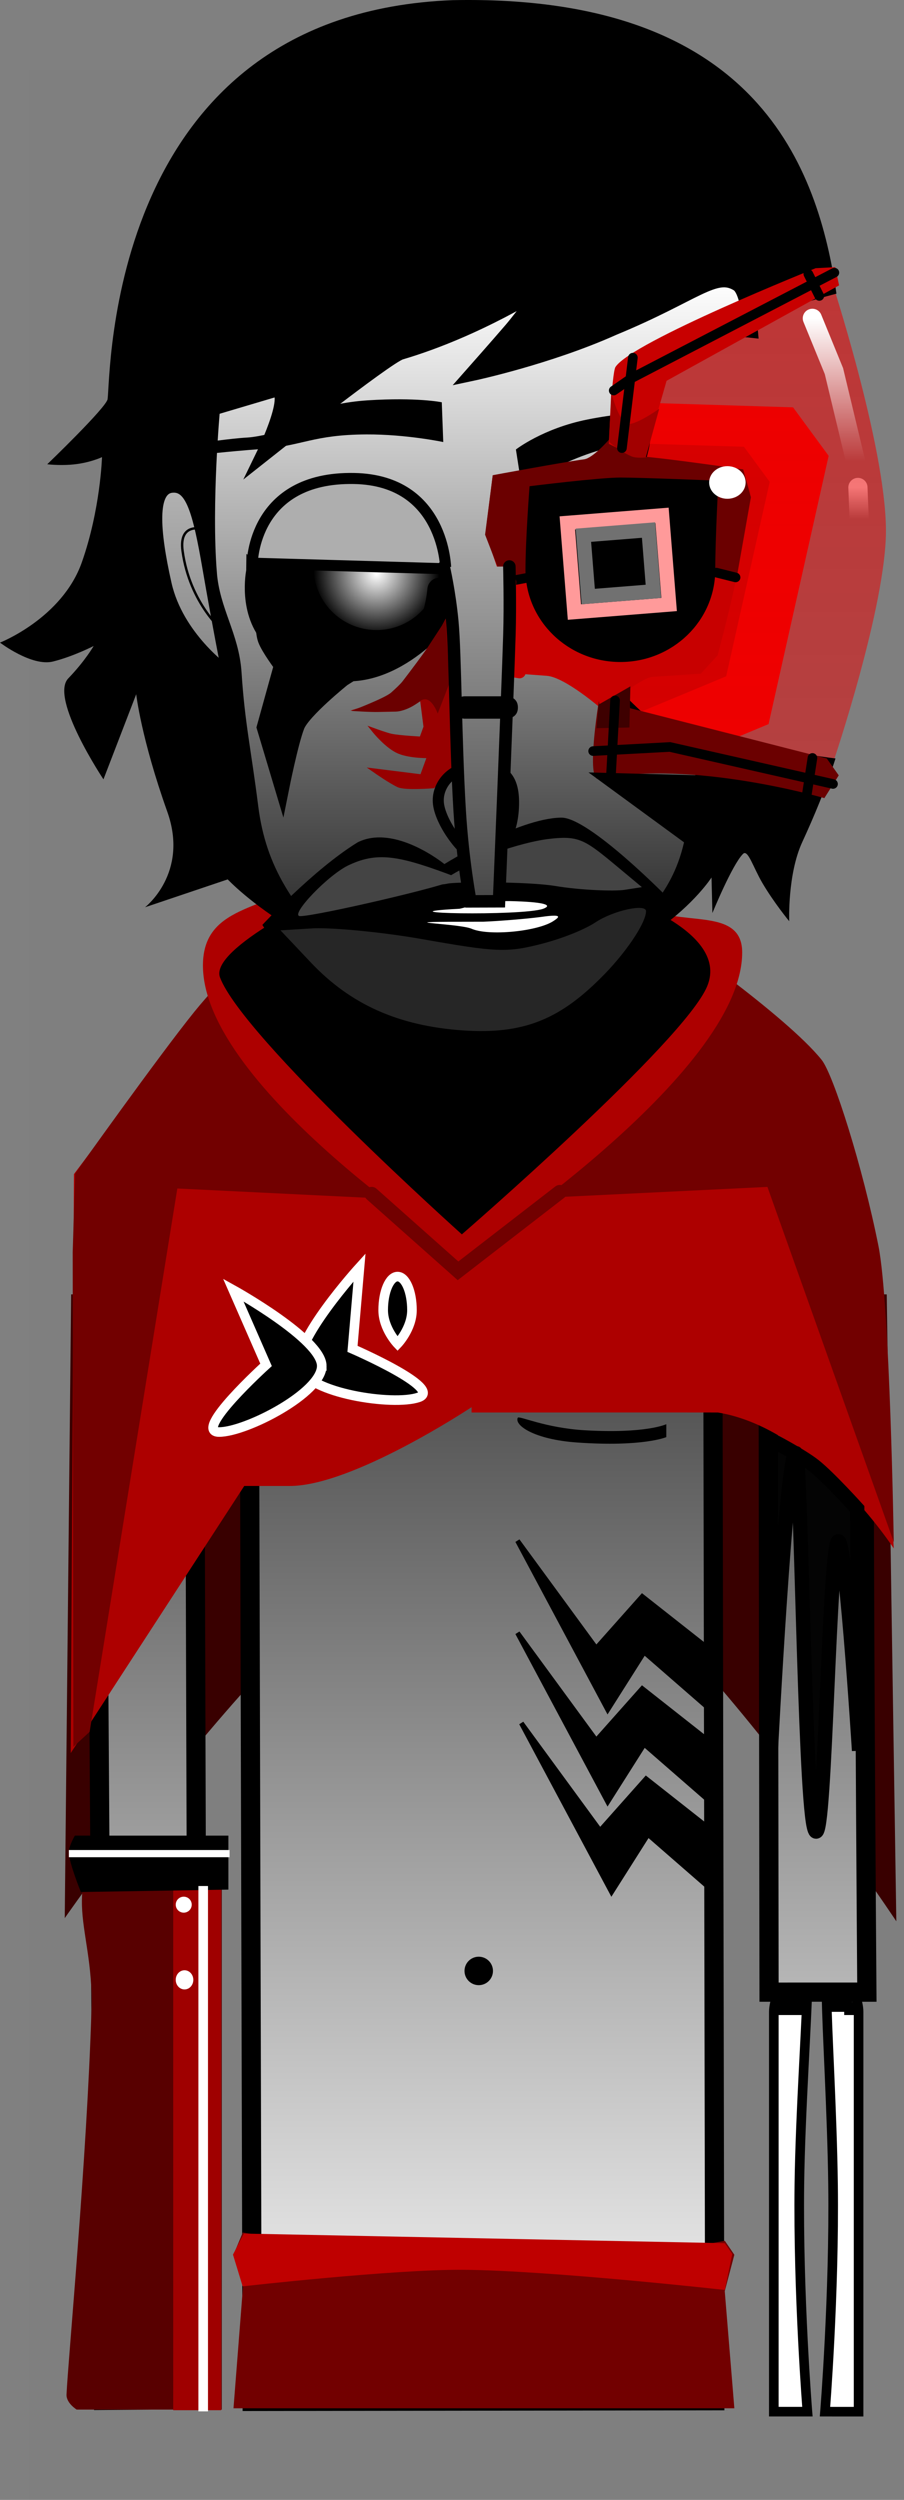 <svg version="1.1" xmlns="http://www.w3.org/2000/svg" xmlns:xlink="http://www.w3.org/1999/xlink" width="94.215" height="260.513" viewBox="0,0,94.215,260.513"><rect x="0" y="0" width="94.215" height="260.513" fill="#808080" stroke="none"/><defs><linearGradient x1="241.104" y1="149.458" x2="241.104" y2="304.498" gradientUnits="userSpaceOnUse" id="color-1"><stop offset="0" stop-color="#040404"/><stop offset="1" stop-color="#fbfbfb"/></linearGradient><linearGradient x1="280.226" y1="105.046" x2="280.226" y2="108.296" gradientUnits="userSpaceOnUse" id="color-2"><stop offset="0" stop-color="#ffffff"/><stop offset="1" stop-color="#ffffff" stop-opacity="0"/></linearGradient><linearGradient x1="307.558" y1="-158.752" x2="307.558" y2="412.681" gradientUnits="userSpaceOnUse" id="color-3"><stop offset="0" stop-color="#ec0000"/><stop offset="1" stop-color="#ec0000" stop-opacity="0"/></linearGradient><linearGradient x1="240.79" y1="83.441" x2="240.79" y2="165.147" gradientUnits="userSpaceOnUse" id="color-4"><stop offset="0" stop-color="#ffffff"/><stop offset="1" stop-color="#000000"/></linearGradient><linearGradient x1="210.73" y1="105.087" x2="210.73" y2="124.071" gradientUnits="userSpaceOnUse" id="color-5"><stop offset="0" stop-color="#b2b2b2"/><stop offset="1" stop-color="#868686"/></linearGradient><radialGradient cx="229.988" cy="114.061" r="6.562" gradientUnits="userSpaceOnUse" id="color-6"><stop offset="0" stop-color="#ffffff"/><stop offset="1" stop-color="#000000"/></radialGradient><linearGradient x1="277.663" y1="87.421" x2="277.663" y2="102.296" gradientUnits="userSpaceOnUse" id="color-7"><stop offset="0" stop-color="#ffffff"/><stop offset="1" stop-color="#ffffff" stop-opacity="0"/></linearGradient><linearGradient x1="240.35" y1="134.184" x2="240.35" y2="143.375" gradientUnits="userSpaceOnUse" id="color-8"><stop offset="0" stop-color="#5b5b5b"/><stop offset="1" stop-color="#4c4c4c"/></linearGradient><linearGradient x1="240.439" y1="113.282" x2="240.439" y2="148.177" gradientUnits="userSpaceOnUse" id="color-9"><stop offset="0" stop-color="#a2a2a2"/><stop offset="1" stop-color="#474747"/></linearGradient></defs><g transform="translate(-190.75,-54.248)"><g data-paper-data="{&quot;isPaintingLayer&quot;:true}" fill-rule="nonzero" stroke-linejoin="miter" stroke-miterlimit="10" stroke-dasharray="" stroke-dashoffset="0" style="mix-blend-mode: normal"><path d="M193.782,314.761v-253.225h91.182v253.225z" fill-opacity="0.01" fill="#000000" stroke="none" stroke-width="0" stroke-linecap="butt"/><path d="M271.398,305.567c0,0 0,-34.701 0,-41.667c0,-2.331 2.833,-6.167 2.833,-6.167l1.5,1c0,0 -0.833,-0.349 -0.833,2.333c0,2.875 -0.744,13.382 -0.838,20.827c-0.145,11.483 0.838,23.673 0.838,23.673z" fill="#ffffff" stroke="#000000" stroke-width="1" stroke-linecap="butt"/><path d="M276.732,305.567c0,0 0.983,-12.19 0.838,-23.673c-0.094,-7.445 -0.671,-16.786 -0.671,-19.66c0,-2.682 -1,-3.5 -1,-3.5l1.5,-1c0,0 2.833,3.836 2.833,6.167c0,6.965 0,41.667 0,41.667z" data-paper-data="{&quot;index&quot;:null}" fill="#ffffff" stroke="#000000" stroke-width="1" stroke-linecap="butt"/><path d="M197.498,254.133l0.667,-65h85l1,65.333c0,0 -28.472,-43 -42.333,-43c-14.75,0 -44.333,42.667 -44.333,42.667z" fill="#390000" stroke="#000000" stroke-width="0" stroke-linecap="butt"/><path d="M201.545,304.392c0,0 -0.635,-94.384 -0.793,-118.012c-0.055,-8.153 8.187,-36.761 40.202,-36.921c31.602,-0.158 39.857,29.487 39.849,36.897c-0.038,22.849 0.121,51.923 0.292,75.493c-3.398,-0.006 -6.796,-0 -10.194,0.001l-0.1,-72.255c0,0 0.075,-3.099 -2.816,-3.154c-3.434,-0.065 -2.945,3.116 -2.945,3.116l0.205,114.87l-48.214,0.072l-0.305,-115.233c0,0 0.279,-2.919 -2.886,-2.934c-3.111,-0.015 -2.816,2.909 -2.816,2.909l0.353,115.067z" fill="url(#color-1)" stroke="#000000" stroke-width="2" stroke-linecap="butt"/><path d="M256.142,200.334c-0.571,0 -1.034,-0.463 -1.034,-1.034c0,-0.571 0.463,-1.034 1.034,-1.034c0.571,0 1.034,0.463 1.034,1.034c0,0.571 -0.463,1.034 -1.034,1.034z" fill="#000000" stroke="none" stroke-width="1.5" stroke-linecap="butt"/><path d="M250.883,204.569c-4.463,-0.314 -6.552,-1.794 -6.17,-2.58c0.118,-0.242 2.846,1.064 6.97,1.305c6.409,0.375 8.51,-0.632 8.51,-0.632v1.346c0,0 -2.413,1.047 -9.311,0.561z" fill="#000000" stroke="#000000" stroke-width="0" stroke-linecap="butt"/><path d="M223.07,199.3c0,-0.571 0.463,-1.034 1.034,-1.034c0.571,0 1.034,0.463 1.034,1.034c0,0.571 -0.463,1.034 -1.034,1.034c-0.571,0 -1.034,-0.463 -1.034,-1.034z" fill="#000000" stroke="none" stroke-width="1.5" stroke-linecap="butt"/><path d="M229.364,204.569c-6.897,0.486 -9.311,-0.561 -9.311,-0.561v-1.346c0,0 2.101,1.007 8.51,0.632c4.124,-0.241 6.853,-1.547 6.97,-1.305c0.383,0.786 -1.706,2.266 -6.17,2.58z" fill="#000000" stroke="#000000" stroke-width="0" stroke-linecap="butt"/><path d="M198.123,236.933l0.333,-60.333c0,0 11.034,-14.693 15.142,-19.677c2.742,-3.327 7.108,-7.323 7.108,-7.323l1.25,5.5h18v45.75c0,0 -12.399,8.25 -19,8.25c-1.348,0 -4.75,0 -4.75,0z" fill="#ad0000" stroke="none" stroke-width="0" stroke-linecap="butt"/><path d="M240.644,261.121c-0.819,0 -1.483,-0.664 -1.483,-1.483c0,-0.819 0.664,-1.483 1.483,-1.483c0.819,0 1.483,0.664 1.483,1.483c0,0.819 -0.664,1.483 -1.483,1.483z" data-paper-data="{&quot;index&quot;:null}" fill="#000000" stroke="none" stroke-width="1.5" stroke-linecap="butt"/><path d="M239.898,201.445v-39l20.167,-10.667c0,0 4.792,2.962 9.61,7.722c4.041,3.992 8.052,9.395 9.75,13.934c1.485,3.968 2.026,11.326 2.835,15.609c0.296,1.568 1.638,26.568 1.638,26.568c0,0 -8.111,-12.494 -18.333,-14.167c-0.057,-0.009 -25.667,0 -25.667,0z" fill="#ad0000" stroke="none" stroke-width="0" stroke-linecap="butt"/><path d="M239.732,179.446v-17l20.5,-11c0,0 12.431,8.617 16.148,13.247c1.232,1.535 4.279,11.154 5.924,19.405c1.197,6.002 1.594,30.848 1.594,30.848l-13.167,-37.012z" fill="#720000" stroke="none" stroke-width="0" stroke-linecap="butt"/><path d="M209.232,178.1l-9.14,56.622l-1.693,1.557l-0.073,-51.514l0.258,-8.238c0,0 8.673,-12.198 12.43,-16.853c2.903,-3.596 8.218,-8.728 8.218,-8.728l21,11.667v17z" data-paper-data="{&quot;index&quot;:null}" fill="#720000" stroke="none" stroke-width="0" stroke-linecap="butt"/><path d="M268.1,153.504c0,12.753 -29,31.693 -29,31.693c0,0 -27.2,-17.582 -27.2,-30.335c0,-6.75 7.435,-5.58 11.955,-9.802c4.019,-3.754 9.97,3.69 15.845,3.69c7.131,0 12.89,-6.36 17.032,-1.089c3.108,3.955 11.368,0.376 11.368,5.843z" fill="#ad0000" stroke="none" stroke-width="0" stroke-linecap="butt"/><path d="M280.163,105.046l0.125,3.25" fill="none" stroke="url(#color-2)" stroke-width="2" stroke-linecap="round"/><path d="M264.085,231.813l-6.2,-5.4l-3.8,6l-9.4,-17.6l8.2,11.2l4.8,-5.4l6.6,5.2z" fill="#000000" stroke="#000000" stroke-width="0.5" stroke-linecap="round"/><path d="M264.085,241.413l-6.2,-5.4l-3.8,6l-9.4,-17.6l8.2,11.2l4.8,-5.4l6.6,5.2z" fill="#000000" stroke="#000000" stroke-width="0.5" stroke-linecap="round"/><path d="M264.485,250.813l-6.2,-5.4l-3.8,6l-9.4,-17.6l8.2,11.2l4.8,-5.4l6.6,5.2z" fill="#000000" stroke="#000000" stroke-width="0.5" stroke-linecap="round"/><path d="M215.085,305.213l1,-12.8l-1,-3.2l0.964,-2.32c0,0 19.317,3.37 26.036,3.37c4.727,0 14.729,-0.85 20.282,-1.805c2.366,-0.407 3.924,-0.697 3.924,-0.697l0.993,1.453l-1,3.8l1,12.2z" fill="#720000" stroke="#000000" stroke-width="0" stroke-linecap="butt"/><path d="M216.04,292.508l-1.009,-3.309l1.134,-2.191l50.125,1l0.781,1.131l-0.781,3.744c0,0 -18.204,-2.033 -27.247,-2.101c-7.354,-0.055 -23.003,1.726 -23.003,1.726z" fill="#bf0000" stroke="none" stroke-width="0" stroke-linecap="butt"/><path d="M198.74,305.35c0,0 -1.096,-0.674 -1.057,-1.573c0.145,-3.377 2.132,-24.589 2.601,-40.099c0.144,-4.745 -0.911,-7.835 -0.994,-10.883c-0.075,-2.747 0.825,-5.695 0.825,-5.695l13.75,0.25v58z" fill="#580000" stroke="none" stroke-width="0" stroke-linecap="butt"/><path d="M208.802,305.413v-58.125h5v58.125z" fill="#9f0000" stroke="none" stroke-width="0" stroke-linecap="butt"/><path d="M199.177,251.413c0,0 -1.25,-3.087 -1.25,-4.125c0,-0.698 0.625,-1.75 0.625,-1.75h16v5.625z" fill="#000000" stroke="none" stroke-width="0" stroke-linecap="butt"/><path d="M197.927,247.788v-0.75h16.75v0.75z" fill="#ffffff" stroke="none" stroke-width="0" stroke-linecap="butt"/><path d="M211.427,305.538v-54.75h1v54.75z" fill="#ffffff" stroke="none" stroke-width="0" stroke-linecap="butt"/><path d="M238.885,182.88c0,0 -22.807,-20.457 -25.205,-26.77c-1.164,-3.065 11.605,-9.03 11.605,-9.03h28.4c0,0 13.304,3.81 10.77,9.94c-2.391,5.783 -25.57,25.86 -25.57,25.86z" fill="#000000" stroke="none" stroke-width="0" stroke-linecap="butt"/><path d="M254.281,133.955v-37.849l19.121,0.591l3.71,5.051l-6.263,27.96l-16.371,6.809z" fill="#f00000" stroke="none" stroke-width="0" stroke-linecap="butt"/><path d="M254.424,127.804v-27.429l13.857,0.429l2.689,3.66l-4.539,20.262l-11.864,4.934z" fill="#bd0000" stroke="none" stroke-width="0" stroke-linecap="butt"/><path d="M258.301,92.479l18.966,-9.456c0,0 5.755,17.525 5.817,26.407c0.054,7.846 -5.465,24.166 -5.465,24.166l-22.302,-2.801z" fill="url(#color-3)" stroke="none" stroke-width="0" stroke-linecap="butt"/><path d="M201.964,95.839c0.337,-2.271 -0.168,-40.173 35.968,-41.574c31.812,-0.651 38.097,17.581 39.993,30.588c-5.91,1.514 -11.93,4.035 -16.737,7.503c-6.027,4.347 -1.921,13.699 -3.329,19.585c-0.727,3.042 -2.933,5.524 -4.4,8.286l1.606,5.438c0.192,3.449 8.465,4.999 10.582,5.44c0.955,0.199 1.911,0.393 2.87,0.572c1.234,0.23 5.241,1.101 9.309,1.61c-0.974,3.046 -2.287,6.16 -3.464,8.713c-1.548,3.357 -1.361,8.247 -1.361,8.247c0,0 -1.608,-1.956 -2.796,-3.984c-0.976,-1.666 -1.506,-3.543 -2.019,-3.031c-1.137,1.135 -3.189,6.163 -3.189,6.163l-0.092,-3.704c0,0 -7.06,11.018 -24.351,10.872c-16.306,-0.255 -26.072,-10.675 -26.072,-10.675l-8.616,2.905c0,0 4.605,-3.543 2.319,-9.958c-2.725,-7.646 -3.239,-12.243 -3.239,-12.243l-3.414,8.87c0,0 -5.642,-8.467 -3.666,-10.52c1.76,-1.828 2.647,-3.377 2.647,-3.377c0,0 -2.108,1.085 -4.233,1.618c-2.217,0.556 -5.53,-1.969 -5.53,-1.969c0,0 6.475,-2.537 8.531,-8.374c1.941,-5.511 2.1,-10.957 2.1,-10.957c0,0 -1.362,0.662 -3.33,0.795c-1.246,0.084 -2.374,-0.048 -2.378,-0.049c0.009,-0.008 6.163,-5.922 6.292,-6.788z" fill="#000000" stroke="none" stroke-width="1.5" stroke-linecap="butt"/><path d="M195.672,102.627c0,0 0,0 0,0c-0,0 -0,0 -0,0z" fill="#000000" stroke="none" stroke-width="1.5" stroke-linecap="butt"/><path d="M212.601,113.948c-0.577,-7.293 0.335,-17.154 0.335,-17.154c0,0 3.908,-1.161 6.164,-1.831c2.744,-0.815 -0.877,6.623 -0.877,6.623c0,0 12.828,-10.17 14.294,-10.603c8.07,-2.384 14.881,-6.821 14.881,-6.821c0,0 -2.16,3.005 -3.408,4.46c-1.327,1.547 -3.993,4.563 -3.993,4.563c0,0 7.838,-1.668 14.675,-4.729c8.568,-3.536 10.593,-6.053 12.95,-4.593c0.734,0.454 1.152,2.281 1.365,4.826c-0.37,-0.042 -0.747,-0.063 -1.129,-0.063c-5.313,0 -9.658,4.143 -9.981,9.374c-0.011,0.172 -0.017,0.344 -0.019,0.518c-0.032,0.884 -0.072,1.725 -0.23,2.373c-1.564,6.452 -4.077,15.07 -3.171,21.734c0.231,1.702 0.035,3.785 1.25,5c2.338,2.338 5.295,4.916 8.59,4.998c-0.259,2.144 -0.65,4.878 -1.314,8.54c-1.121,6.18 -4.162,8.925 -10.019,14.661c-5.858,5.736 -21.949,4.222 -26.949,-1.061c-5.324,-5.625 -8.257,-9.763 -9.098,-16.425c-0.757,-6 -1.394,-8.623 -1.741,-13.963c-0.253,-3.903 -2.261,-6.445 -2.576,-10.428z" fill="url(#color-4)" stroke="#000000" stroke-width="1.5" stroke-linecap="butt"/><path d="M254.526,100.803c-6.117,1.555 -9.365,4.413 -9.365,4.413l-0.642,-4.127c0,0 2.805,-2.195 7.451,-3.124c2.752,-0.55 4.998,-0.715 6.417,-0.756c-0.318,0.935 -0.501,1.933 -0.526,2.97c-1.096,0.138 -2.216,0.34 -3.335,0.625z" data-paper-data="{&quot;index&quot;:null}" fill="#000000" stroke="none" stroke-width="1.5" stroke-linecap="butt"/><path d="M214.301,124.071c0,0 -4.932,-3.517 -6.164,-8.975c-1.296,-5.743 -1.461,-9.733 0.48,-9.992c1.941,-0.259 2.703,2.377 3.733,8.356c1.029,5.979 1.951,10.611 1.951,10.611z" data-paper-data="{&quot;index&quot;:null}" fill="url(#color-5)" stroke="#000000" stroke-width="1" stroke-linecap="butt"/><path d="M214.098,120.124c0,0 -3.564,-2.923 -4.318,-8.451c-0.421,-3.083 2.157,-2.28 2.157,-2.28" fill="none" stroke="#000000" stroke-width="0.25" stroke-linecap="round"/><path d="M217.111,113.468c0.071,-4.892 4.838,-8.936 10.211,-8.858c5.373,0.078 9.027,4.248 8.956,9.14c-0.071,4.892 -4.124,8.794 -9.497,8.716c-5.373,-0.078 -9.742,-4.107 -9.671,-8.999z" fill="#000000" stroke="#000000" stroke-width="1.4" stroke-linecap="butt"/><path d="M223.43,113.25c0.053,-3.624 3.033,-6.519 6.656,-6.466c3.624,0.053 6.519,3.033 6.466,6.656c-0.053,3.624 -3.033,6.519 -6.656,6.466c-3.624,-0.053 -6.519,-3.033 -6.466,-6.656z" fill="url(#color-6)" stroke="none" stroke-width="1.5" stroke-linecap="butt"/><path d="M244.168,113.469c0.204,-4.888 4.453,-8.858 9.77,-8.858c5.318,0 9.275,3.966 9.275,8.858c0,4.892 -3.886,9.071 -9.7,9.142c-5.53,0.067 -9.558,-4.037 -9.345,-9.142z" fill="#ffffff" stroke="#000000" stroke-width="1.4" stroke-linecap="butt"/><path d="M248.77,113.554c0,-2.818 2.285,-5.103 5.103,-5.103c2.818,0 5.103,2.285 5.103,5.103c0,2.818 -2.285,5.103 -5.103,5.103c-2.818,0 -5.103,-2.285 -5.103,-5.103z" fill="#000000" stroke="none" stroke-width="1.5" stroke-linecap="butt"/><path d="M217.043,112.936c0,0 0.064,-9.015 10.601,-8.825c9.471,0.166 9.556,9.407 9.556,9.407z" fill="#aeaeae" stroke="#000000" stroke-width="1.15" stroke-linecap="butt"/><path d="M243.79,113.067c0,0 -0.247,-9.458 11.198,-9.103c9.714,0.333 9.547,9.652 9.547,9.652z" fill="#aeaeae" stroke="#000000" stroke-width="1.15" stroke-linecap="butt"/><path d="M220.921,97.977c0,0 3.43,-1.703 8.105,-2.007c5.181,-0.337 7.766,0.198 7.766,0.198l0.154,4.145c0,0 -3.81,-0.811 -7.996,-0.794c-5.597,0.023 -6.69,1.206 -10.956,1.519c-3.655,0.268 -6.567,0.623 -6.567,0.623l0.016,-1.232c0,0 3.419,-0.497 5.061,-0.584c1.356,-0.071 4.005,-0.802 4.005,-0.802z" fill="#000000" stroke="none" stroke-width="1.5" stroke-linecap="butt"/><path d="M236.541,115.703c0,0 -0.266,3.56 -1.8,4.9c-1.534,1.34 -4.404,3.4 -7.7,3.4c-3.296,0 -5.173,-0.822 -7.7,-3.4c-2.527,-2.578 -1.7,-6.7 -1.7,-6.7" fill="none" stroke="#000000" stroke-width="2.5" stroke-linecap="round"/><path d="M224.251,122.822c2.395,0.302 5.79,-0.019 5.79,-0.019l-3.529,2.229c0,0 -4.152,3.338 -4.76,4.875c-0.655,1.654 -1.611,6.439 -1.611,6.439l-1.886,-6.3l1.786,-6.443c0,0 -1.331,-1.772 -1.67,-2.69c-0.292,-0.791 -0.244,-2.496 -0.244,-2.496c0,0 4.074,4.147 6.124,4.405z" fill="#000000" stroke="#000000" stroke-width="1.5" stroke-linecap="round"/><path d="M237.097,119.436l0.744,14.567l-1.967,2.144c0,0 -2.879,0.224 -3.568,-0.09c-0.821,-0.375 -2.365,-1.454 -2.365,-1.454c0,0 1.126,0.141 1.803,0.225c0.873,0.109 2.997,0.375 2.997,0.375l0.8,-2.2c0,0 -1.949,0.056 -3.178,-0.444c-1.229,-0.501 -2.556,-2.144 -2.556,-2.144c0,0 1.187,0.431 1.682,0.541c0.834,0.186 3.196,0.304 3.196,0.304l0.456,-1.256l-0.4,-3.1c0,0 -1.345,0.953 -2.344,1.167c-0.999,0.214 -3.722,0.056 -3.722,0.056c0,0 1.436,-0.437 2.135,-0.856c0.712,-0.426 1.931,-1.567 1.931,-1.567c0,0 2.656,-3.531 3.439,-4.642c0.439,-0.623 0.916,-1.624 0.916,-1.624z" fill="#970000" stroke="#970000" stroke-width="0.5" stroke-linecap="round"/><path d="M236.369,128.609c0,0 -0.757,-2.144 -1.845,-1.293c-0.533,0.418 -1.173,0.794 -1.894,0.988c-0.697,0.188 -0.7,0.038 -2.375,0.131c-0.807,0.045 -2.887,-0.104 -2.887,-0.104c0,0 3.494,-1.326 4.151,-1.913c0.49,-0.438 0.977,-0.899 1.185,-1.17c0.864,-1.127 2.161,-2.843 2.71,-3.682c0.669,-1.024 1.788,-2.735 1.788,-2.735l0.389,6.611z" fill="#6b0000" stroke="#000000" stroke-width="0" stroke-linecap="butt"/><path d="M242.538,124.296l0.499,-9.554l-1.691,-4.918l0.754,-6.034l11.76,-1.479c0,0 2.273,0.137 3.879,0.233c2.633,0.158 10.424,0.627 10.424,0.627l0.798,2.38c0,0 -0.994,6.524 -1.591,9.489c-0.537,2.669 -1.832,7.505 -1.832,7.505l-1.748,1.904c0,0 -3.35,0.225 -5.053,0.336c-1.189,0.077 -5.233,3.388 -5.233,3.388c0,0 -3.853,-3.36 -5.767,-3.499c-1.791,-0.131 -5.2,-0.38 -5.2,-0.38z" fill="#c80000" stroke="none" stroke-width="0" stroke-linecap="butt"/><path d="M243.206,114.868l-1.9,-4.9l0.8,-6.2c0,0 7.44,-1.382 9.52,-1.655c0.933,-0.122 2.582,-2.044 2.582,-2.044c0,0 2.257,1.668 3.52,1.757c2.496,0.176 10.478,1.342 10.478,1.342l0.803,2.902l-1.503,8.498l-13.199,-2.452z" fill="#6b0000" stroke="none" stroke-width="0" stroke-linecap="butt"/><path d="M265.294,113.624c0,5.308 -4.427,9.611 -9.889,9.611c-5.461,0 -9.889,-4.303 -9.889,-9.611c0,-3.155 0.425,-8.707 0.425,-8.707c0,0 7.249,-0.904 9.464,-0.904c2.202,0 10.213,0.327 10.213,0.327c0,0 -0.324,6.116 -0.324,9.284z" fill="#000000" stroke="none" stroke-width="0" stroke-linecap="butt"/><path d="M276.663,137.421c0,0 -13.884,-4.047 -23.5,-2c-1.382,0.294 0,-8.125 0,-8.125l0.1,0.5l3.05,-1.8l0.1,2.05l20.503,5.241l1.247,1.759z" fill="#6b0000" stroke="none" stroke-width="0" stroke-linecap="butt"/><path d="M252.92,130.132l0.214,-2.457l3.314,-1.9l-0.1,4.286z" fill="#3e0000" stroke="none" stroke-width="0" stroke-linecap="butt"/><path d="M254.198,100.501v-0.014c0,0 0.31,-7.401 0.7,-8c1.709,-2.627 20.859,-10.291 20.859,-10.291l2.041,-0.109l0.4,1.9l-17.978,9.945l-2.222,7.755l0.086,0.214c0,0 -0.776,0.006 -1.277,-0.174c-0.716,-0.258 -2.609,-1.226 -2.609,-1.226z" fill="#c80000" stroke="#c80000" stroke-width="0" stroke-linecap="butt"/><path d="M254.238,100.275c0,0 -0.031,1.276 -0.008,0.219c0.025,-1.189 0.223,-5.361 0.223,-5.361c0,0 0.66,2.701 1.568,3.247c0.684,0.411 3.432,-1.533 3.432,-1.533l-1.357,4.929l-0.071,0.143c0,0 -0.976,0.103 -1.463,-0.113c-1.483,-0.66 -2.323,-1.53 -2.323,-1.53z" fill="#a20000" stroke="none" stroke-width="0" stroke-linecap="butt"/><path d="M252.567,132.518l8,-0.429l17,3.857" fill="none" stroke="#000000" stroke-width="1" stroke-linecap="round"/><path d="M254.424,135.089l0.429,-7.857" fill="none" stroke="#000000" stroke-width="1" stroke-linecap="round"/><path d="M256.71,91.518l-1.143,9.429" fill="none" stroke="#000000" stroke-width="1" stroke-linecap="round"/><path d="M254.71,94.946l1.857,-1.286l21.143,-11" fill="none" stroke="#000000" stroke-width="1" stroke-linecap="round"/><path d="M274.995,82.804l1.143,2.286" fill="none" stroke="#000000" stroke-width="1" stroke-linecap="round"/><path d="M274.852,136.946l0.571,-3.714" fill="none" stroke="#000000" stroke-width="1" stroke-linecap="round"/><path d="M245.913,114.421l-2.625,0.5" fill="none" stroke="#000000" stroke-width="1" stroke-linecap="round"/><path d="M267.413,114.421l-2,-0.5" fill="none" stroke="#000000" stroke-width="1" stroke-linecap="round"/><path d="M268.458,104.526c0,0.939 -0.851,1.7 -1.9,1.7c-1.049,0 -1.9,-0.761 -1.9,-1.7c0,-0.939 0.851,-1.7 1.9,-1.7c1.049,0 1.9,0.761 1.9,1.7z" fill="#ffffff" stroke="#000000" stroke-width="0" stroke-linecap="butt"/><path d="M275.413,87.421l2.25,5.5l2.25,9.375" fill="none" stroke="url(#color-7)" stroke-width="2" stroke-linecap="round"/><path d="M240.233,143.375c-1.034,0 -3.538,-3.26 -3.787,-5.364c-0.222,-1.882 1.315,-3.828 3.787,-3.828c2.472,0 4.202,0.491 4.03,4.189c-0.146,3.138 -1.558,5.003 -4.03,5.003z" fill="url(#color-8)" stroke="#000000" stroke-width="1.15" stroke-linecap="butt"/><path d="M243.998,112.086l-0.2,1.9" fill="none" stroke="#6b0000" stroke-width="1.3" stroke-linecap="round"/><path d="M244.898,124.286l-1.2,-0.2l0.2,-9.2" fill="none" stroke="#c80000" stroke-width="1.3" stroke-linecap="round"/><path d="M249.085,178.48l-10.6,8.2l-9,-8" fill="none" stroke="#720000" stroke-width="1.5" stroke-linecap="round"/><path d="M228.217,186.329l-0.73,8.482c0,0 9.564,4.15 6.885,5.059c-2.68,0.909 -11.448,-0.436 -12.347,-3.086c-0.899,-2.65 6.192,-10.455 6.192,-10.455z" data-paper-data="{&quot;index&quot;:null}" fill="#000000" stroke="#ffffff" stroke-width="1" stroke-linecap="butt"/><path d="M224.285,196.592c0,2.798 -7.872,6.888 -10.702,6.888c-2.829,0 4.895,-7.002 4.895,-7.002l-3.415,-7.798c0,0 9.222,5.114 9.222,7.912z" fill="#000000" stroke="#ffffff" stroke-width="1" stroke-linecap="butt"/><path d="M233.685,190.78c0,1.933 -1.5,3.5 -1.5,3.5c0,0 -1.5,-1.567 -1.5,-3.5c0,-1.933 0.672,-3.5 1.5,-3.5c0.828,0 1.5,1.567 1.5,3.5z" fill="#000000" stroke="#ffffff" stroke-width="1" stroke-linecap="butt"/><path d="M271.085,236.68v-32.4c0,0 3.155,1.632 4.536,2.731c1.536,1.221 4.464,4.469 4.464,4.469l0.2,25.2c0,0 -1.531,-24.481 -2.299,-21.573c-0.961,3.642 -1.294,34.439 -2.419,29.464c-0.996,-4.405 -1.325,-38.891 -1.883,-38.891c-1.004,0 -2.6,31 -2.6,31z" fill="#040404" stroke="#000000" stroke-width="1.5" stroke-linecap="butt"/><path d="M271.732,264.233v-1.833h3.167v1.833z" fill="#000000" stroke="none" stroke-width="0" stroke-linecap="butt"/><path d="M277.065,263.9v-1.5h2.5v1.5z" fill="#000000" stroke="none" stroke-width="0" stroke-linecap="butt"/><path d="M278.732,264.233v-1.333h1.333v1.333z" fill="#000000" stroke="none" stroke-width="0" stroke-linecap="butt"/><path d="M210.732,252.733c0,0.46 -0.373,0.833 -0.833,0.833c-0.46,0 -0.833,-0.373 -0.833,-0.833c0,-0.46 0.373,-0.833 0.833,-0.833c0.46,0 0.833,0.373 0.833,0.833z" fill="#ffffff" stroke="none" stroke-width="0" stroke-linecap="butt"/><path d="M210.898,260.567c0,0.552 -0.41,1 -0.917,1c-0.506,0 -0.917,-0.448 -0.917,-1c0,-0.552 0.41,-1 0.917,-1c0.506,0 0.917,0.448 0.917,1z" fill="#ffffff" stroke="none" stroke-width="0" stroke-linecap="butt"/><path d="M239.058,124.426l4,1.2" fill="none" stroke="#000000" stroke-width="2" stroke-linecap="round"/><path d="M263.458,141.826l-8.2,-6l7.6,0.2z" fill="#000000" stroke="#000000" stroke-width="2" stroke-linecap="round"/><g data-paper-data="{&quot;index&quot;:null}" stroke="none" stroke-linecap="butt"><path d="M218.092,150.635c0,0 5.308,-5.77 9.945,-8.615c3.885,-1.927 9.027,2.273 9.027,2.273c0,0 7.665,-4.771 12.153,-4.839c2.861,-0.094 11.09,8.307 11.09,8.307c0,0 -6.412,16.797 -18.565,16.797c-15.026,0 -23.649,-13.924 -23.649,-13.924z" fill="#000000" stroke-width="0"/><path d="M227.23,144.344c3.025,-1.393 5.368,-0.849 11.066,1.304c0.373,0.787 -0.053,0.063 -0.364,0.346c-0.456,0.525 -14.197,3.724 -15.897,3.724c-1.202,0 3.04,-4.465 5.195,-5.373z" data-paper-data="{&quot;noHover&quot;:false,&quot;origItem&quot;:[&quot;Path&quot;,{&quot;applyMatrix&quot;:true,&quot;segments&quot;:[[[396.56765,351.16082],[0.33594,-0.62422],[-0.14062,0.29688]],[[396.52077,351.88402],[-0.11718,-0.10658],[0.17188,0.19792]],[[400.95045,352.87364],[-0.64062,0],[0.45312,0]],[[399.04421,350.98574],[0.8125,0.34256],[-1.14062,-0.52526]]],&quot;closed&quot;:true,&quot;fillColor&quot;:[0,0,0]}]}" fill="#444444" stroke-width="0.5"/><path d="M247.745,141.698c3.17,-0.404 3.841,-0.026 6.804,2.417l3.099,2.582l-1.852,0.288c-1.015,0.141 -4.434,0.05 -7.21,-0.414c-2.839,-0.464 -10.268,-0.441 -11.2,-0.239c-2.466,0.525 2.049,-1.925 4.639,-3.056c1.202,-0.525 3.835,-1.316 5.72,-1.579z" data-paper-data="{&quot;noHover&quot;:false,&quot;origItem&quot;:[&quot;Path&quot;,{&quot;applyMatrix&quot;:true,&quot;segments&quot;:[[[391.30993,349.9885],[0,0],[-1.19532,-0.15226]],[[388.88025,350.81066],[1.11718,-0.92112],[0,0]],[387.70837,351.75462],[[388.40369,351.85358],[0,0],[0.38282,0.05328]],[[391.02087,351.63282],[-1.04686,0.17508],[1.07032,-0.17508]],[[393.59119,351.4349],[-0.35156,-0.07614],[0.92968,0.19792]],[[393.40369,350.50618],[0.97656,0.4263],[-0.45312,-0.19792]],[[391.30995,349.98852],[0.71092,0.09896],[0,0]]],&quot;closed&quot;:true,&quot;fillColor&quot;:[0,0,0]}]}" fill="#444444" stroke-width="0.5"/><path d="M243.918,148.15c3.481,0.081 4.52,0.398 3.442,0.802c-2.279,0.787 -17.679,0.461 -8.756,-0c0.403,-0.021 2.475,-0.862 5.314,-0.802z" data-paper-data="{&quot;noHover&quot;:false,&quot;origItem&quot;:[&quot;Path&quot;,{&quot;applyMatrix&quot;:true,&quot;segments&quot;:[[[392.85669,352.40166],[1.07032,-0.02284],[-1.3125,0.03046]],[[391.59107,352.63004],[-0.40626,-0.15226],[0.85938,0.29688]],[[394.69263,352.63004],[0,0.29688],[0,-0.15224]]],&quot;closed&quot;:true,&quot;fillColor&quot;:[0,0,0]}]}" fill="#ffffff" stroke-width="0.5"/><path d="M247.021,149.818c1.968,-0.283 2.286,-0.162 1.477,0.363c-1.595,1.131 -6.848,1.647 -8.629,0.839c-1.45,-0.585 -10.28,-0.721 1.263,-0.721c1.595,-0.061 4.5,-0.3 5.889,-0.481z" data-paper-data="{&quot;noHover&quot;:false,&quot;origItem&quot;:[&quot;Path&quot;,{&quot;applyMatrix&quot;:true,&quot;segments&quot;:[[[391.71611,352.98022],[0,0],[-0.74218,-0.10658]],[[391.16143,353.10202],[-0.3047,-0.19792],[0.60156,0.4263]],[[394.21611,353.3989],[-0.67186,0.30452],[0.54688,-0.22076]],[[393.73955,353.14768],[0.97656,0],[-0.60156,-0.02284]],[[391.71611,352.9802],[0.52344,0.06852],[0,0]]],&quot;closed&quot;:true,&quot;fillColor&quot;:[0,0,0]}]}" fill="#ffffff" stroke-width="0.5"/><path d="M252.832,150.351c1.906,-1.252 5.248,-1.944 5.248,-1.156c0,1.252 -2.206,4.522 -4.858,7.106c-4.289,4.24 -8.033,5.736 -14.145,5.332c-6.9,-0.464 -11.829,-2.778 -15.869,-7.018l-3.227,-3.417l3.173,-0.195c1.699,-0.141 6.918,0.299 11.456,1.087c7.894,1.393 8.945,1.465 12.737,0.476c2.196,-0.585 4.407,-1.489 5.485,-2.216z" data-paper-data="{&quot;noHover&quot;:false,&quot;origItem&quot;:[&quot;Path&quot;,{&quot;applyMatrix&quot;:true,&quot;segments&quot;:[[[387.54419,352.75184],[0,-0.29688],[0,0.47198]],[[389.38013,355.3934],[-1,-0.97442],[1.61718,1.59864]],[[394.61451,357.31176],[-2.3047,0.15226],[2.60156,-0.17508]],[[400.49733,354.76918],[-1.52344,1.59862],[0,0]],[401.71607,353.49788],[[400.52075,353.42936],[0,0],[-0.64062,-0.05328]],[[396.21607,353.87088],[1.71094,-0.29688],[-2.97656,0.52526]],[[391.59107,354.02314],[1.42968,0.373],[-0.82812,-0.22076]],[[389.33325,353.12486],[0.40626,0.27406],[-0.71874,-0.47198]]],&quot;closed&quot;:true,&quot;fillColor&quot;:[0,0,0]}]}" fill="#262626" stroke-width="0.5"/></g><g fill="none" stroke-width="1.5" stroke-linecap="butt"><path d="M249.876,108.744l9.872,-0.787l0.74,9.286l-9.872,0.787z" stroke="#ff9a9a"/><path d="M251.548,110.025l6.792,-0.541l0.509,6.388l-6.792,0.541z" stroke="#717171"/></g><path d="M243.835,113.282c0,0 0.103,3.97 0.006,7.127c-0.192,6.251 -1.081,27.761 -1.081,27.761l-2.982,0.009c0,0 -0.803,-4.173 -1.123,-9.5c-0.434,-7.211 -0.45,-16.293 -0.763,-19.632c-0.298,-3.165 -0.896,-5.715 -0.896,-5.715" fill="url(#color-9)" stroke="#000000" stroke-width="1.3" stroke-linecap="round"/><path d="M244.726,127.976c0,1.167 -1.167,1.167 -1.167,1.167c-0.975,0 -3.413,0 -4.388,0c0,0 -1.167,0 -1.167,-1.167c0,-1.167 1.167,-1.167 1.167,-1.167c0.975,0 1.95,0 2.925,0h1.463c0,0 1.167,0 1.167,1.167z" fill="#000000" stroke="none" stroke-width="0.5" stroke-linecap="butt"/></g></g></svg>